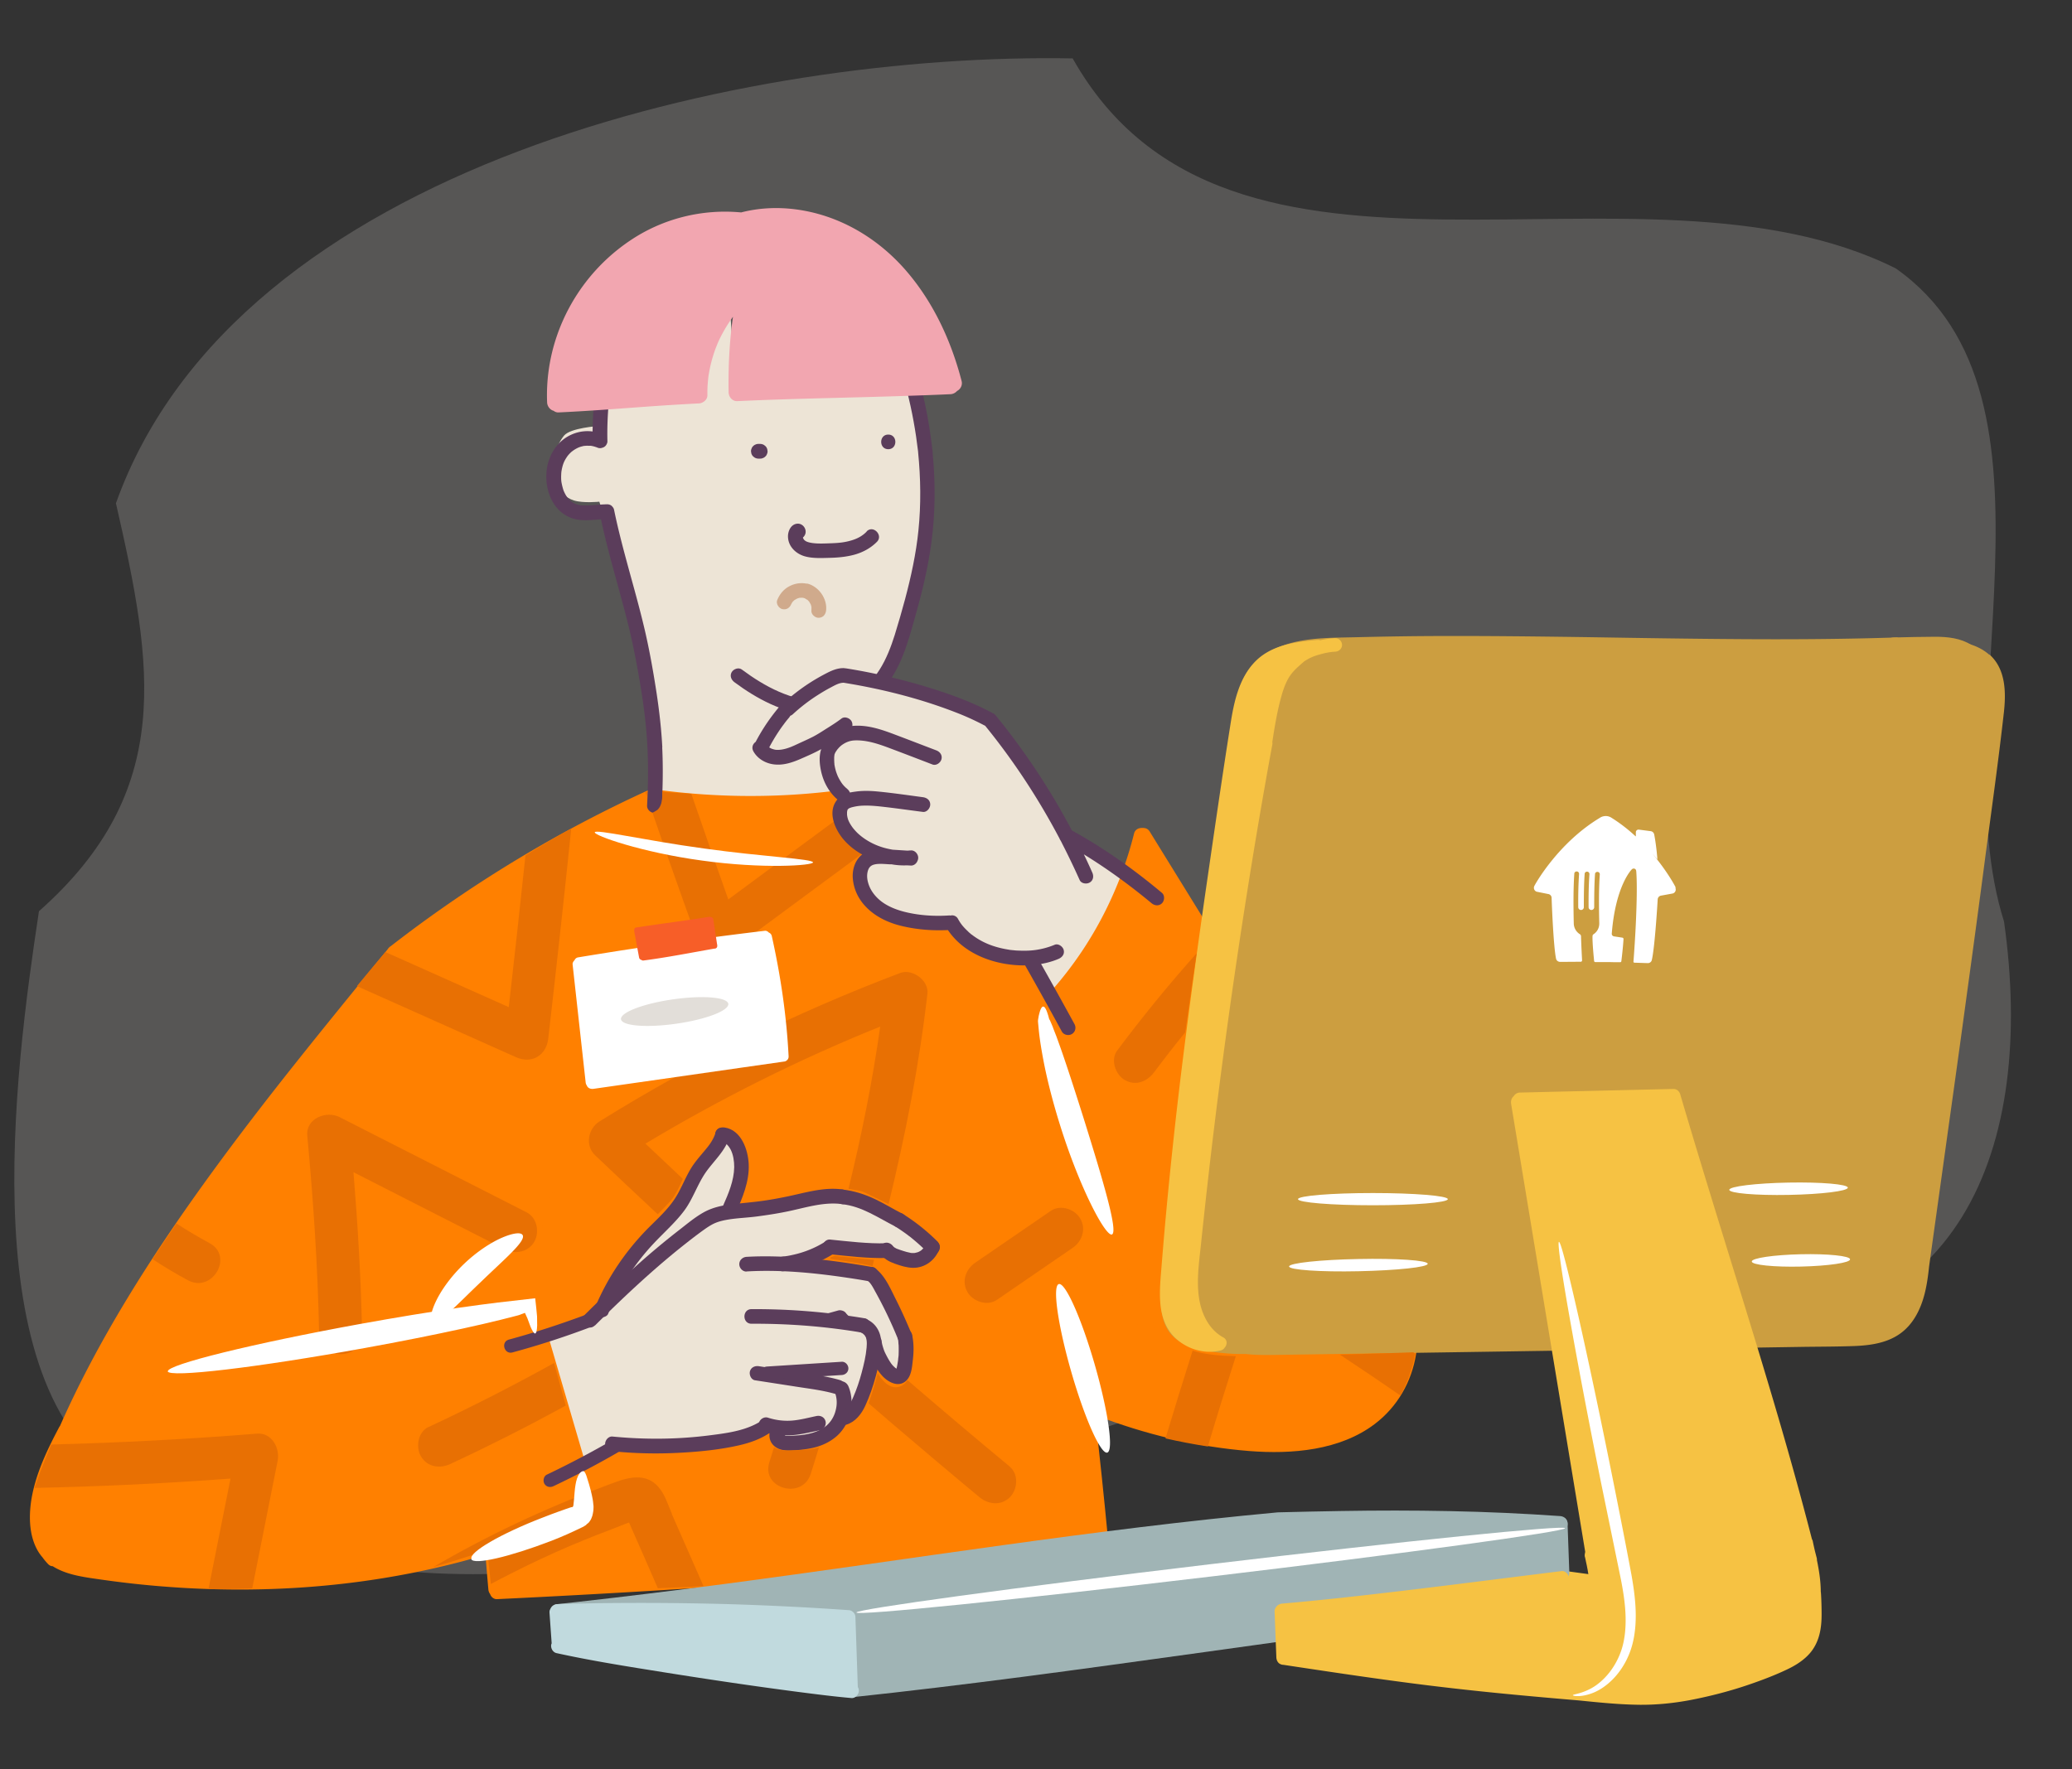 <svg xmlns="http://www.w3.org/2000/svg" viewBox="0 0 200 170.8"><rect x="0" y="0" width="200" height="170.8" fill="#333333" stroke="none"/><defs><style>.cls-1{fill:none}.cls-3{fill:#f6c243}.cls-5{fill:#e87003}.cls-6{fill:#ede4d6}.cls-7{fill:#fff}.cls-8{fill:#ff8000}.cls-9{fill:#a0b4b5}.cls-11{fill:#cc9e40}.cls-14{fill:#5b3d5b}</style></defs><path id="BG_Strong" d="M12.48 143.24c47.94 27.98 100-20.65 151.69-14.51 25.19 1.29 32.33-18.07 29.27-39.75-6.13-19.35 7.29-50.6-10.46-63.07-24.85-12.39-64.33 6.57-79.44-20.27-31.27-.58-80.63 10.17-92.35 42.95 3.6 15.72 5.72 27.75-7.43 39.39-2.38 15.75-6.56 46.93 8.72 55.25Z" style="fill:#575655"/><g id="Illustrations"><g id="Layer_4-2"><path d="M47.5 149.47s-6.09 1.4-7.55 1.68-10.8 1.68-12.66 1.65c-1.86-.03-10.01-.1-12.83-.41s-8.09-1.01-8.9-1.64-2.25-2.02-2.05-4.21 1.2-4.75 2.21-7.05 5.72-11.45 6.6-12.92c.89-1.47 6.91-10.6 8.32-12.53s9.58-12.5 10.79-14 5.68-7.44 7.21-8.59c1.53-1.15 10.15-6.28 13.61-8.65 3.46-2.37 10.72-6.11 10.72-6.11s10.44 1.2 12.69.82c2.24-.37 5.69-.48 5.69-.48s-.72 1.37-.09 2.42c.63 1.05 2.4 2.47 2.78 2.64s-1.08 1.25-1.04 2.1.36 2.89 2.07 3.63 6.52 1.22 6.52 1.22 2.24 2.45 3.78 2.78c1.54.33 4.02.68 4.02.68l2.05 3.65s2.38-2.17 3.14-3.29 2.25-3.58 2.71-4.52c.46-.94 1.83-4.25 1.96-4.65s1.1-2.86 1.1-2.86l3.75 5.87 2.39 3.87s-1.94 17.12-2.14 18.17-1.5 14.39-1.59 15.55c-.09 1.16.63 4.07 1.1 4.38s4.92 1.49 6.04 1.47c1.11-.02 12.33-.18 12.33-.18l3.75-.03s-.8 3.71-1.51 4.65-3.59 3.75-5.21 4.08c-1.62.33-6.41 1.25-8.76.84-2.36-.42-8.34-1.54-9.57-1.86s-5.91-2.02-5.91-2.02l1.2 12.97-9.77 1.24s-24.56 2.3-29.89 2.71c-5.33.41-14.89.9-14.89.9h-3.84l-.33-3.97Z" class="cls-8"/><path d="M82.73 76.71s-.31-2.03-.36-3.49c-.04-1.46.18-5.57.18-5.57s2.68-2.11 3.89-6.04c1.21-3.92 2.45-8.51 2.65-10.88.2-2.37.21-7.2-.08-9.09s-.98-5.7-.98-5.7l-17.07.88-.56-7.86s-1.99 1.79-2.52 3.69-.62 4.37-.62 4.37l-9.41.87-.13 3.25s-2.64.17-3.27.91-1.63 3.03-.99 4.23c.64 1.2 1.06 1.76 1.94 2.04s2.45.12 2.45.12 2.35 6.91 2.89 9.05c.54 2.14 2.11 10.44 2.22 12.54s.03 6.67.03 6.67 8 2.76 19.75 0Z" class="cls-6"/><path d="m150.23 129.72-13.82.21c-1.3.02-13.73.27-15.39.19-1.66-.08-5.24-.37-6.12-.85s-2.13-1.79-2.13-2.8.34-5.73.5-7.35 1.75-16.17 1.9-17.39c.15-1.22 2.39-18.08 2.71-20.3.32-2.22 1.39-9.7 1.74-11.53.35-1.83.81-4.55 2.03-5.45 1.22-.9 2.31-1.71 4.31-1.91s21.38-.5 23.42-.42 24.27.23 25.3.42 11.83-.51 12.99-.32 2.92.37 3.78 1.43c.86 1.06 1.59 2.46 1.32 4.7S190.4 86.7 190.4 86.7s-3.12 22.77-3.32 24.17c-.2 1.4-1.5 11.73-1.82 13.06-.32 1.33-.94 3.05-1.49 3.58s-1.79.9-2.59 1.28-4.36.53-5.1.55-7.38.1-7.38.1 2.62 8.8 2.98 10.06c.36 1.27 2.12 9.49 2.62 10.64s.91 4.99.81 6.09c-.1 1.1-.63 2.88-1.5 3.47-.88.59-4.28 2.05-5 2.29s-5.05 1.49-6.72 1.67c-1.67.19-7.03.05-9.49-.17-2.46-.21-14.03-1.45-15.43-1.64-1.4-.19-13.09-1.81-13.09-1.81l-.14-4.51 27.52-3.15 2.86.31s-1.37-8.62-1.44-8.99-2.46-13.99-2.46-13.99Z" class="cls-3"/><path d="m52.26 129.1 4.67-1.61s1.52-2.1 2.43-3.55 1.26-2.15 2.33-3.35 2.12-2.23 2.62-2.77c.5-.53 1.34-1.41 2.12-2.96s1.28-2.27 1.93-3.08.96-1.48 1.38-1.8 1.21-.22 1.51.9.29 2.65.19 3.04-1.21 3.14-1.21 3.14 4.71-.59 5.36-.72 4.74-.94 5.71-.78 2.76.77 3.66 1.27 4.14 2.71 4.36 2.92.87.87.28 1.32-1.7.96-2.28.65-1.62-.65-1.62-.65-3.62-.05-3.96-.29-1.73-.27-1.73-.27-1.52.99-1.82 1-1.76.34-1.21.51 7.1 1.03 7.1 1.03 2.21 3.65 2.4 4.05.99 2.5.97 3.06-.25 2.76-.66 2.75-1.1-.45-1.33-.77-.55-1.27-.84-1.55-.55-.6-.55-.6-.36 3.31-.59 3.96-.84 2.01-1 2.21-1.19 1.27-1.19 1.27-.53.5-1.29.94-1.22.77-2.37.87-2.48-.12-2.48-.12-.57-1.35-.71-1.39-1.15.52-2.87.96c-1.72.44-6.21.67-6.21.67H61.4l-2.28.08-3.22 2.12-3.34-11.4-.31-1.04Z" class="cls-6"/></g><g id="Layer_12"><path d="M45.73 124.3c-.04 1.06-.04 2.13-.03 3.19 0 .37.32.72.71.71s.71-.31.71-.71c0-1.06 0-2.13.03-3.19.01-.37-.33-.72-.71-.71-.39.02-.69.31-.71.71Z" class="cls-8"/><path d="M43.79 128.47c2.72-3.11 5.36-6.3 8.06-9.44.79-.92 1.58-1.83 2.38-2.73.25-.28.28-.72 0-1-.26-.26-.74-.29-1 0-2.77 3.13-5.44 6.34-8.16 9.52-.76.89-1.52 1.77-2.28 2.65-.25.29-.28.72 0 1 .26.26.75.29 1 0Z" class="cls-8"/><path d="m51.62 126.65-16.09 1.94c-2.66.32-5.32.63-7.98.96-2.49.31-5.01.68-7.37 1.58-2.36.9-4.51 2.28-6.05 4.31-.21.28-.04.72.23.88.33.19.67.05.88-.23 2.76-3.65 7.64-4.65 11.91-5.2 5.19-.67 10.39-1.26 15.58-1.88l8.89-1.07c.34-.04.64-.27.64-.64 0-.31-.29-.68-.64-.64ZM136.18 129.88c-.34-.09-.81.11-.87.49-.36 2.25-1.35 4.22-3.05 5.67-.19.16-.31.25-.46.36-.21.15-.42.29-.63.43-.41.26-.85.49-1.29.69-.34.15-.83.34-1.28.48-.48.15-.97.28-1.46.38-1.92.41-3.98.48-6.02.35-2.45-.15-4.9-.56-7.29-1.1-2.83-.64-5.61-1.5-8.31-2.58l-.24-2.1c-.6-5.2-1.24-10.4-1.93-15.6-.39-2.94-.8-5.88-1.22-8.81-.05-.38-.53-.58-.87-.49-.41.11-.55.49-.49.87.74 5.12 1.42 10.25 2.07 15.39.65 5.16 1.24 10.33 1.8 15.51.31 2.92.61 5.85.89 8.77.04.38.3.71.71.71.35 0 .74-.32.71-.71-.38-3.99-.8-7.97-1.24-11.96 4.75 1.84 9.81 3.07 14.89 3.47 4.09.32 8.73-.05 12.11-2.62 2.17-1.65 3.55-4.06 3.98-6.75.06-.38-.1-.76-.49-.87Z" class="cls-8"/><path d="M88.01 150.37c-5.2.43-10.4.82-15.6 1.17a1158.295 1158.295 0 0 1-23.91 1.4c-.1-1.09-.19-2.18-.27-3.27.55-.17 1.09-.36 1.64-.54 2.08-.72 4.2-1.49 6.05-2.72.46-.3.9-.64 1.31-1 .16-.13.21-.35.17-.55.06-.12.07-.26.03-.43l-3.99-13.63-1.14-3.89c-.23-.79-1.47-.45-1.24.34l3.99 13.63 1.1 3.76c-1.54 1.26-3.41 2.08-5.26 2.77-2.05.76-4.14 1.42-6.25 1.99a79.197 79.197 0 0 1-12.96 2.36c-4.41.43-8.85.52-13.28.29a98.87 98.87 0 0 1-6.67-.58c-1.05-.13-2.1-.27-3.14-.44-.88-.15-1.8-.32-2.59-.75-.1-.06-.2-.12-.3-.19a.7.7 0 0 0-.08-.1c-1.27-1.34-1.37-3.18-1.04-4.92.38-2 1.2-3.9 2-5.76 1.77-4.14 3.86-8.13 6.16-12 2.36-3.99 4.93-7.85 7.63-11.62 2.71-3.8 5.54-7.5 8.43-11.16 2.86-3.61 5.77-7.18 8.67-10.75.35-.44.71-.87 1.07-1.31 2.94-2.28 6-4.43 9.14-6.45a126.157 126.157 0 0 1 15.44-8.43c.08.03.16.05.25.06 5.06.68 10.19.79 15.27.32 1.47-.13 2.93-.32 4.39-.54.38-.06.59-.53.49-.87-.11-.4-.49-.55-.87-.49-4.96.77-10.01.97-15.02.61-1.43-.1-2.85-.25-4.26-.44-.1-.01-.19 0-.27.04a.788.788 0 0 0-.6.05 125.401 125.401 0 0 0-19.72 11.29c-1.72 1.2-3.41 2.45-5.07 3.74-.05.03-.1.06-.14.11 0 0-.02.01-.02.02-.05.04-.09.1-.12.15-2.92 3.59-5.85 7.17-8.73 10.79-2.98 3.74-5.9 7.53-8.7 11.4-2.77 3.83-5.43 7.75-7.88 11.81-2.34 3.88-4.5 7.89-6.33 12.04-.02.03-.05.06-.07.1-1.05 1.98-2.06 4.06-2.55 6.27-.42 1.9-.49 4.23.62 5.91.1.14.2.28.31.4.16.23.34.44.54.65.14.15.3.21.45.21 1.17.75 2.65 1 4.04 1.2 2.3.34 4.61.61 6.92.78 4.55.35 9.13.37 13.68.03 4.58-.34 9.14-1.05 13.6-2.15 1.19-.29 2.36-.61 3.53-.96.09 1.12.18 2.23.28 3.35.01.16.08.32.17.44.09.28.36.51.67.49a1158.006 1158.006 0 0 0 31.23-1.91c2.94-.22 5.87-.45 8.81-.69.38-.03.71-.3.71-.71 0-.36-.32-.74-.71-.71ZM109.75 80.99l6.16 9.98c.48.77 1.7.06 1.22-.71l-6.16-9.98c-.48-.77-1.7-.06-1.22.71Z" class="cls-8"/><path d="M90.03 43.72v-.06c-.24-2.11-.59-4.2-1.12-6.26-.23-.88-1.59-.51-1.36.37.49 1.92.84 3.87 1.07 5.84v.04c.25 2.52.29 5.06.03 7.58-.22 2.19-.71 4.45-1.29 6.63-.31 1.15-.64 2.3-.99 3.43-.36 1.14-.81 2.33-1.47 3.37-.66 1.05-1.46 1.79-2.51 2.31-.96.48-2.08.7-3.16.71-2.79.03-5.4-1.38-7.63-3.04-.31-.23-.79-.05-.97.25-.21.36-.05.74.25.97 2.18 1.62 4.66 2.94 7.4 3.2 2.51.23 5.16-.54 6.88-2.44 1.81-1.99 2.51-4.7 3.22-7.23.65-2.3 1.2-4.61 1.52-6.98.39-2.89.4-5.81.12-8.72Z" class="cls-14"/><path d="M82.21 67.51a35.6 35.6 0 0 0 .04 10.46c.06.38.53.59.87.49.4-.11.55-.49.49-.87-.49-3.2-.51-6.5-.04-9.71.06-.38-.09-.76-.49-.87-.33-.09-.81.11-.87.49ZM63.93 72.16c-.09-1.75-.29-3.49-.55-5.22-.29-1.89-.62-3.79-1.04-5.66-.42-1.87-.95-3.79-1.47-5.68-.58-2.12-1.16-4.24-1.6-6.39a.588.588 0 0 0-.15-.28c-.11-.15-.29-.24-.53-.24-.45.01-.9.05-1.35.08-.2.01-.4.03-.61.03H56.19l-.13-.01c-.38-.06-.66-.17-.9-.36-.09-.07-.16-.15-.24-.22-.01-.02-.14-.17-.15-.17-.13-.18-.23-.36-.32-.56-.11-.22-.24-.78-.27-1.03-.02-.21-.02-.41-.01-.62.01-.26.02-.31.07-.57.1-.44.19-.69.42-1.05.13-.2.17-.25.34-.43.07-.07.14-.14.22-.2 0 0 .03-.02.04-.03.05-.03.09-.07.14-.1.2-.13.36-.21.51-.27.11-.04.22-.07.34-.1.04-.01.09-.02.14-.03h.06c.1-.01.21-.02.32-.01h.26c.11.02.21.04.32.07.04.01.09.03.13.04.02 0 .2.08.1.03h.01c.1.06.21.09.34.09.06 0 .12-.01.17-.03.18-.04.34-.14.44-.32l.03-.06c0-.01.01-.03.02-.04 0-.02.01-.03.02-.05 0-.03.02-.07.02-.1v-.1c-.03-1.2.02-2.4.12-3.6.03-.37-.35-.72-.71-.71-.41.02-.67.31-.71.71-.08.89-.12 1.79-.13 2.69-.7-.09-1.41.01-2.08.32-1.03.47-1.74 1.35-2.11 2.38-.72 2.02-.05 4.82 2.11 5.64.92.35 1.92.21 2.89.14.77 3.62 1.91 7.16 2.77 10.76.44 1.85.78 3.73 1.09 5.6.27 1.68.48 3.33.59 5.05.13 2.07.11 4.15 0 6.23-.02.38.34.71.71.71.4 0 .68-.32.71-.71.1-1.87.13-3.75.04-5.62ZM85.74 43.37c.91 0 .91-1.41 0-1.41s-.91 1.41 0 1.41ZM73.2 44.28h.18c.1 0 .19-.02.27-.06.09-.03.16-.08.23-.15.07-.06.12-.14.15-.23.04-.08.06-.18.06-.27l-.03-.19a.652.652 0 0 0-.18-.31l-.14-.11a.749.749 0 0 0-.36-.1h-.18c-.1 0-.19.02-.27.06-.09.03-.16.08-.23.15-.07.06-.12.14-.15.23-.04.08-.06.18-.06.27l.03.19c.03.12.09.22.18.31l.14.11c.11.06.23.1.36.1ZM83.67 51.31c-.41.43-.9.69-1.46.86-.67.2-1.2.25-1.9.28-.65.02-1.4.07-2.02-.04-.16-.03-.33-.07-.47-.14-.02 0-.13-.09-.13-.08-.03-.03-.09-.08-.08-.08-.03-.04-.06-.09-.09-.14 0 0 0-.03-.02-.07.01 0 .02-.02.03-.03.57-.54.02-1.49-.73-1.28-.5.14-.74.72-.74 1.19 0 .94.72 1.66 1.58 1.92.77.23 1.65.18 2.45.16.8-.02 1.55-.09 2.29-.28.85-.22 1.65-.64 2.27-1.27.62-.63-.36-1.65-1-1Z" class="cls-14"/><path d="M92.82 36.79c-.98-3.78-2.64-7.42-5.16-10.42-2.52-3.01-5.92-5.19-9.74-5.97-2.11-.43-4.29-.43-6.38.11-3.78-.36-7.6.6-10.74 2.73a18.218 18.218 0 0 0-7.04 9.17c-.71 2.06-1.04 4.26-.95 6.44.01.36.27.72.62.81.13.1.3.17.48.16 3.53-.16 7.04-.47 10.57-.7.99-.06 1.98-.12 2.97-.17.11 0 .21-.03.31-.07.09-.04.17-.09.24-.15.18-.15.3-.36.28-.61 0-.38 0-.76.04-1.14.01-.18.03-.36.05-.54 0-.03.02-.14.02-.15.01-.08.02-.16.04-.24.12-.73.31-1.45.55-2.15.06-.17.12-.33.19-.5.03-.07.05-.13.08-.2 0-.02.06-.14.07-.17.15-.34.32-.66.5-.99.18-.32.37-.64.58-.95.09-.14.19-.27.28-.41a.55.55 0 0 1 .07-.09c-.35 2.41-.46 4.86-.42 7.29v.02c0 .04 0 .09.02.13.02.12.06.23.13.33.15.23.39.38.68.37 5.36-.25 10.72-.32 16.09-.5 1.5-.05 2.99-.1 4.49-.17.25-.01.48-.13.64-.31.34-.18.54-.56.44-.96Z" style="fill:#f2a6b0"/><path d="M169.09 130.14zM192.03 63.23c-1.3-1.16-3.11-1.39-4.78-1.38-1.22 0-2.44.04-3.67.07a.61.61 0 0 0-.61-.37c-4.93.16-9.87.19-14.8.16s-9.87-.11-14.8-.19c-4.93-.07-9.91-.13-14.87-.11-2.47.01-4.93.05-7.4.11-2.19.06-4.49 0-6.62.6-1.59.45-3.12 1.3-4.05 2.7-.83 1.25-1.13 2.81-1.37 4.26-.08.51-.16 1.01-.23 1.52-.05.33.06.65.35.81-.31 1.96-.51 3.82-.76 4.72-.5 1.84-2.09 15.87-2.56 18.57-.47 2.7-1.83 16.77-2.42 19.19-.36 1.46-.78 5.18-1.02 8.33-.12.13-.19.3-.21.49-.1 1.05-.2 2.11-.15 3.16.04.83.18 1.68.59 2.41.9 1.61 2.94 2.04 4.62 2.27.98.13 1.98.2 2.97.18h.02c.94.11 1.9.1 2.78.09 5.79-.09 11.58-.17 17.38-.26l9.81-.15c.24 0 .41-.1.52-.24 3.52-.11 8.19-.33 11.13-.39 1.81-.03 4.19-.05 6.59-.06.09.23.3.41.62.4l5.11-.08c1.61-.02 3.23-.02 4.84-.08 1.44-.06 2.96-.27 4.2-1.08 1.01-.66 1.69-1.64 2.14-2.75.5-1.23.69-2.56.83-3.88.6-4.33 1.21-8.67 1.81-13 .62-4.41 1.23-8.82 1.83-13.24.61-4.44 1.21-8.88 1.79-13.33.61-4.61 1.26-9.23 1.78-13.85.22-1.96.2-4.23-1.39-5.64Z" class="cls-11"/><path d="M152.99 150.33c.25 1.13.5 2.27.42 3.44-.05.76-.34 1.67-.84 2.25-.3.35-.58.56-1.02.74-.46.19-.97.28-1.47.34-1.17.16-2.36.2-3.53.18-2.4-.03-4.78-.3-7.17-.53l-7.26-.7-8.16-.79c-.38-.04-.71.35-.71.71 0 .41.32.67.71.71l15.09 1.46c2.49.24 4.98.53 7.48.56 1.22.01 2.43-.04 3.64-.2s2.32-.43 3.2-1.28c.84-.82 1.28-1.98 1.41-3.13.16-1.38-.14-2.78-.44-4.13-.08-.37-.52-.59-.87-.49-.38.1-.57.49-.49.87Z" class="cls-3"/><path d="m151.09 153.08 2.26.31c.2.03.36.03.54-.07.15-.09.29-.25.32-.42.04-.18.03-.38-.07-.54-.09-.14-.25-.3-.42-.32l-2.26-.31c-.2-.03-.36-.03-.54.07-.15.09-.29.25-.32.42-.04.18-.03.38.07.54.09.14.25.3.42.32Z" class="cls-3"/><path d="M182.78 62.97c1.27-.02 2.55-.06 3.82-.07 1.05 0 2.09.03 2.98.6.32.21.78.07.97-.25.2-.34.07-.76-.25-.97-1.04-.67-2.3-.8-3.51-.8-1.33 0-2.67.04-4.01.07-.91.02-.91 1.43 0 1.41Z" class="cls-11"/><path d="M81.75 156.94c4.48-.59 8.96-1.16 13.44-1.72 4.51-.57 9.01-1.13 13.52-1.69 4.49-.56 8.98-1.13 13.47-1.71 4.49-.58 9.04-1.18 13.56-1.81 4.47-.62 8.94-1.26 13.41-1.93.55-.08 1.1-.17 1.65-.25.38-.06.59-.53.49-.87-.11-.4-.49-.55-.87-.49-4.44.68-8.88 1.32-13.33 1.94-4.46.62-8.91 1.22-13.37 1.8-4.49.58-8.98 1.15-13.47 1.72-4.49.56-8.97 1.12-13.46 1.69-4.46.56-8.92 1.13-13.38 1.71-.55.07-1.1.14-1.66.22-.38.05-.71.29-.71.71 0 .34.32.75.71.71Z" class="cls-9"/><path d="M151.31 147.14v-.05c0-.4-.32-.68-.71-.71-3.55-.25-7.11-.41-10.67-.48-3.49-.07-6.97-.07-10.46-.01-2.05.03-4.09.08-6.13.13-4.45.41-8.9.9-13.34 1.44-4.44.54-8.81 1.12-13.21 1.73-4.42.61-8.84 1.24-13.26 1.87-4.54.64-9.09 1.28-13.64 1.88-4.74.62-9.5 1.21-14.25 1.74-.62.07-1.23.13-1.85.2-.38.04-.71.29-.71.71 0 .35.32.75.71.71s.02 0 .03 0l.12 2.56s14.89 2.63 16.92 2.93c1.71.25 8.52 1.03 10.61 1.26 0 .04-.01.08-.01.12 0 .35.32.75.71.71 5.63-.6 11.25-1.29 16.87-2.02 5.34-.7 10.67-1.44 16.01-2.18 2.9-.4 5.8-.81 8.7-1.21.38-.05.58-.53.49-.87-.09-.32-.34-.47-.63-.5l.13-1.54 26.62-3.13c.11.09.25.14.41.14.39-.02.72-.31.71-.71-.05-1.57-.12-3.14-.17-4.7Z" class="cls-9"/><path d="M49.46 130.58c2.59-.7 5.14-1.53 7.64-2.48.32-.12.54-.43.45-.79-.09-.31-.46-.57-.79-.45-2.51.94-5.06 1.78-7.64 2.48-.8.22-.46 1.45.34 1.24ZM59.28 138.95a89.527 89.527 0 0 1-6.5 3.43c-.31.15-.39.6-.23.88.19.32.56.38.88.23 2.21-1.05 4.39-2.19 6.5-3.43.71-.42.07-1.53-.65-1.11ZM72.08 122.76c3.1-.18 6.27.11 9.31.55.84.12 1.67.25 2.5.4.37.07.76-.1.87-.49.09-.34-.12-.8-.49-.87-3.15-.56-6.36-.97-9.57-1.04-.88-.02-1.75-.01-2.63.04-.38.02-.71.31-.71.71 0 .37.32.73.71.71ZM72.53 127.81c3.55-.02 7.08.25 10.59.84.38.06.76-.1.87-.49.09-.34-.12-.8-.49-.87-3.63-.61-7.28-.91-10.96-.89-.91 0-.91 1.41 0 1.41ZM72.89 133.27l4 .62c1.28.2 2.58.35 3.82.72.87.26 1.24-1.1.37-1.36-1.24-.37-2.54-.52-3.82-.72l-4-.62c-.38-.06-.76.1-.87.49-.09.34.11.81.49.87ZM78.81 136.72c-.78.16-1.58.38-2.37.44s-1.56-.04-2.31-.28c-.36-.12-.77.13-.87.49-.1.38.13.75.49.87.86.27 1.79.39 2.69.33s1.84-.3 2.75-.49c.37-.08.59-.52.49-.87-.11-.39-.49-.57-.87-.49Z" class="cls-14"/><path d="M59.13 140.12c2.06.21 4.14.26 6.21.16 2.02-.1 4.09-.29 6.07-.75 1.03-.24 2.06-.61 2.94-1.22.31-.22.46-.62.25-.97-.18-.31-.65-.47-.97-.25-1.45 1.01-3.3 1.26-5.02 1.48-2 .26-4.03.37-6.05.33-1.15-.02-2.3-.09-3.44-.2-.38-.04-.71.35-.71.71 0 .41.32.67.71.71ZM74.04 133.22l7.21-.46c.35-.02.64-.28.64-.64 0-.33-.29-.66-.64-.64l-7.21.46c-.35.02-.64.28-.64.64 0 .33.29.66.64.64ZM83.73 123.64c.31.22.53.65.73 1.02a41.356 41.356 0 0 1 2.18 4.54c.15.35.47.6.87.49.33-.09.64-.51.49-.87-.48-1.17-1-2.32-1.57-3.45-.52-1.03-1.03-2.25-1.99-2.94-.31-.22-.79-.05-.97.25-.21.35-.06.74.25.97ZM81.86 127.01l-.21-.21a.513.513 0 0 0-.23-.15.626.626 0 0 0-.27-.06c-.1 0-.19.02-.27.06-.09.03-.16.08-.23.15l-.11.14c-.06.11-.1.23-.1.36l.03.19c.03.12.09.22.18.31l.21.21c.06.07.14.12.23.15.08.04.18.06.27.06.1 0 .19-.02.27-.06.09-.03.16-.08.23-.15l.11-.14c.06-.11.1-.23.1-.36l-.03-.19a.652.652 0 0 0-.18-.31Z" class="cls-14"/><path d="m80.9 126.53-.97.27a.75.75 0 0 0-.42.32c-.05.08-.08.17-.08.26-.02.09-.02.19.01.28.06.17.16.34.32.42s.36.12.54.07l.97-.27a.75.75 0 0 0 .42-.32c.05-.08.08-.17.08-.26.02-.09.02-.19-.01-.28-.06-.17-.16-.34-.32-.42s-.36-.12-.54-.07ZM75.6 122.74c1.69-.2 3.32-.74 4.77-1.63.31-.19.46-.64.25-.97s-.63-.46-.97-.25a9.754 9.754 0 0 1-3.04 1.25c-.18.04-.35.08-.53.11-.1.02-.2.03-.31.05-.09.01-.1.01-.04 0-.05 0-.1.01-.15.02-.37.04-.72.29-.71.71.01.34.31.75.71.71Z" class="cls-14"/><path d="M80.11 121.1c1.81.18 3.62.41 5.44.36.38-.01.71-.32.71-.71s-.32-.72-.71-.71c-1.82.05-3.63-.18-5.44-.36-.38-.04-.71.35-.71.71 0 .41.32.67.71.71Z" class="cls-14"/><path d="M84.98 121.05c.35.5.83.76 1.39.96s1.15.39 1.75.4c1.16.02 2.16-.74 2.55-1.81.13-.35-.14-.79-.49-.87-.4-.09-.73.12-.87.49-.02.06-.03.07 0 0-.02.04-.04.08-.06.11s-.04.07-.06.11c0 0-.11.14-.06.08.05-.06-.04.04-.05.05l-.09.09c-.03.03-.06.06-.09.08-.08.07.08-.05 0 0s-.16.1-.25.14c-.05.03-.07.03 0 0-.04.01-.08.03-.12.04-.08.02-.16.04-.25.06.09-.01 0 0-.04 0h-.2c-.13 0-.08 0-.21-.03-.11-.02-.21-.05-.31-.07-.22-.06-.43-.13-.64-.2-.08-.03-.17-.06-.25-.09-.05-.02-.08-.04-.02 0l-.12-.06c-.05-.03-.1-.05-.14-.08-.01 0-.12-.08-.06-.04s-.04-.04-.05-.05c-.02-.02-.1-.13-.03-.03-.21-.3-.63-.47-.97-.25-.3.19-.48.64-.25.97Z" class="cls-14"/><path d="M90.54 119.92a18.85 18.85 0 0 0-3.39-2.71c-.31-.2-.79-.07-.97.25-.18.35-.08.75.25.97.29.18.57.37.84.56.14.1.28.2.42.31.03.02.06.05.09.07.07.05-.09-.07.02.01.07.05.14.11.2.16.53.43 1.04.89 1.52 1.38.26.26.74.28 1 0s.28-.72 0-1Z" class="cls-14"/><path d="M87.15 117.21c-.89-.45-1.74-.98-2.64-1.41-1.03-.49-2.08-.83-3.21-.95-.38-.04-.71.35-.71.71 0 .41.32.66.71.71 1.89.2 3.46 1.31 5.14 2.16.34.17.77.09.97-.25.18-.31.09-.79-.25-.97Z" class="cls-14"/><path d="M57.43 127.98c2.66-2.64 5.38-5.21 8.3-7.55.74-.59 1.48-1.17 2.25-1.72.34-.24.7-.48 1.09-.64.41-.17.85-.26 1.28-.33.88-.14 1.82-.17 2.72-.29s1.83-.26 2.73-.44c1.84-.36 3.62-1 5.5-.75.38.05.71-.36.71-.71 0-.42-.33-.65-.71-.71-1.76-.24-3.5.3-5.2.66-.86.18-1.72.34-2.6.46s-1.83.2-2.74.3c-.99.11-1.95.3-2.83.79s-1.66 1.16-2.45 1.77a75.83 75.83 0 0 0-4.35 3.66c-1.61 1.45-3.17 2.96-4.71 4.49-.65.64.35 1.64 1 1ZM80.53 134.27c.29.72.3 1.35.09 2.06-.2.66-.62 1.24-1.27 1.62-.7.41-1.56.58-2.36.64-.22.02-.43.03-.65.04-.19 0-.43.01-.55-.01-.05-.01-.1-.03-.15-.04.05.02.03 0-.04-.03.03.01.05.04.07.07-.04-.07-.04-.07 0 0-.02-.08-.02-.08 0 .01 0-.08 0-.08-.01.01.02-.08.02-.07 0 .01-.16.13-.19.17-.08.11.34-.18.44-.65.25-.97-.2-.34-.63-.43-.97-.25-.45.24-.65.75-.58 1.23.07.54.43.93.93 1.13.43.17.91.15 1.37.13.48-.02.97-.07 1.44-.15.94-.15 1.84-.49 2.59-1.09.67-.53 1.14-1.28 1.39-2.09.28-.9.27-1.93-.09-2.81-.14-.35-.47-.6-.87-.49-.34.09-.63.51-.49.87Z" class="cls-14"/><path d="M58.71 126.82c1.07-2.52 2.57-4.85 4.46-6.84.96-1.02 2.02-1.95 2.86-3.07s1.27-2.51 2.06-3.67c.8-1.16 1.92-2.09 2.33-3.49.25-.87-1.11-1.25-1.36-.37-.14.49-.47 1.02-.8 1.42-.4.5-.84.98-1.22 1.5-.83 1.11-1.22 2.47-2.02 3.61-.76 1.09-1.78 1.97-2.7 2.92-.96 1-1.84 2.08-2.62 3.23a23.48 23.48 0 0 0-2.21 4.06c-.15.35-.1.76.25.97.3.17.81.1.97-.25Z" class="cls-14"/><path d="M69.57 110.23c.08.01.15.03.22.04l.07.02s-.04-.02 0 0c.06.03.11.06.16.09.08.05.03.01.07.05.21.19.3.32.44.57.25.49.34 1.11.34 1.68-.02 1.32-.56 2.57-1.09 3.77-.15.35-.1.76.25.97.3.18.81.1.97-.25.66-1.51 1.34-3.08 1.27-4.76-.06-1.4-.72-3.32-2.34-3.55-.38-.05-.76.09-.87.49-.09.33.11.81.49.87ZM82.95 128.58c.09.04.18.09.27.14.1.06 0-.01.1.07.14.12.16.14.24.3.02.03.04.07.05.1-.03-.05-.02-.04 0 .04.01.06.03.12.04.18.03.23.02.47 0 .7-.07.82-.27 1.64-.48 2.43s-.48 1.6-.8 2.33c-.13.31-.29.63-.49.9-.15.2-.36.37-.58.43-.87.25-.5 1.61.37 1.36s1.48-1.02 1.85-1.83c.43-.93.76-1.91 1.03-2.9.26-.99.53-2.08.52-3.11-.01-1.03-.47-1.93-1.43-2.35-.35-.15-.76-.1-.97.25-.18.3-.1.81.25.97Z" class="cls-14"/><path d="M86.65 129.19c.03.12.05.24.07.36-.03-.15 0 .06 0 .1 0 .07.01.15.02.23.01.29.01.58 0 .87 0 .13-.02.27-.04.41 0 .07-.01.13-.02.2 0-.03.02-.13 0 .01 0 .04-.01.09-.02.13-.04.25-.08.51-.16.75-.04.13.05-.09-.01.02s.08-.07-.01.01c.07-.06.12-.06.2-.08-.01 0-.11-.01-.04 0 .09.02-.11-.04-.01 0 .08.03-.04-.02-.06-.03-.03-.01-.05-.03-.08-.05l-.03-.02c.06.04-.02-.02-.03-.02-.09-.08-.18-.16-.26-.25-.04-.04-.07-.08-.1-.12-.09-.1.07.1-.01-.01-.07-.09-.13-.19-.19-.28-.13-.21-.25-.43-.36-.65l-.09-.18c0-.01-.04-.1-.01-.02a4.023 4.023 0 0 1-.16-.44c-.04-.12-.07-.23-.1-.35-.01-.06-.03-.13-.04-.19 0-.02-.02-.1 0 0 .03.12 0-.01 0-.04-.03-.37-.3-.72-.71-.71-.36.01-.74.31-.71.71.05.64.26 1.23.53 1.81.25.54.56 1.07.96 1.5.57.61 1.57 1.14 2.3.44.52-.5.56-1.39.64-2.06.09-.8.09-1.62-.09-2.41-.09-.36-.52-.61-.87-.49-.37.12-.58.48-.49.87Z" class="cls-14"/><path d="m99.51 98.55 5.68 17.3c.89 2.71 1.73 5.46 2.77 8.12.98 2.51 2.16 4.95 3.83 7.07s3.84 3.91 6.44 4.71c.36.11.77-.13.87-.49.1-.38-.13-.75-.49-.87-2.13-.66-3.93-2.1-5.39-3.82-1.6-1.89-2.78-4.21-3.72-6.53-1.03-2.57-1.85-5.23-2.72-7.86l-2.79-8.5-3.12-9.51c-.12-.36-.49-.6-.87-.49-.35.1-.61.5-.49.87Z" class="cls-8"/><path d="m82.8 162.9-.23-6.74v-.07a.668.668 0 0 0-.2-.42.705.705 0 0 0-.46-.21h-.04c-3.64-.26-7.29-.44-10.94-.56-3.63-.11-7.26-.15-10.89-.13-2.08.01-4.16.05-6.23.11a.72.72 0 0 0-.64.42c-.09.11-.14.25-.13.4l.21 2.97s-.02.04-.03.07c-.1.35.12.78.49.87 3.46.76 6.98 1.31 10.48 1.87 4.28.68 8.57 1.32 12.87 1.88 1.71.22 3.41.44 5.13.59.38.03.71-.35.71-.71a.66.66 0 0 0-.08-.32Z" style="fill:#c1dade"/><path d="M175.75 153.73c0-1.05-.16-2.07-.37-3.09 0-.07 0-.14-.02-.21l-.18-.7c-.07-.31-.14-.61-.2-.92a.455.455 0 0 0-.08-.19c-1.35-5.25-2.84-10.46-4.4-15.65-1.73-5.79-3.55-11.58-5.32-17.37-1.01-3.29-2.01-6.59-2.98-9.89-.01-.07-.04-.13-.07-.19 0 0 0-.02-.01-.02l-.06-.09c0-.01-.02-.02-.03-.04-.02-.03-.05-.05-.08-.08a.663.663 0 0 0-.43-.15l-11.51.27-3.3.08c-.25 0-.48.14-.6.35-.22.17-.29.46-.25.74l2.89 17.48 2.89 17.48 1.62 9.79c.06.38.53.59.87.49.4-.11.56-.49.49-.87l-2.89-17.48-.16-1 17.25-.28c.88 2.92 1.74 5.84 2.57 8.77.86 3.04 1.68 6.08 2.46 9.14.12.52.23 1.04.32 1.56v.03c.15 1.21.24 2.42.26 3.64.01.97.05 2.03-.44 2.89-.43.74-1.16 1.23-1.97 1.64-.92.47-1.88.82-2.89 1.19-1.95.71-3.97 1.25-6.01 1.66-.4.08-.79.15-1.19.22-.18.03-.36.06-.54.08-.05 0-.13.02-.15.02-.11.01-.21.03-.32.04-.72.08-1.45.12-2.18.12-2.11.02-4.22-.21-6.32-.42-3.86-.33-7.72-.67-11.56-1.1-1.6-.18-3.19-.37-4.78-.58-.19-.03-.38-.05-.56-.07-.02 0-.29-.04-.17-.02-.12-.02-.24-.03-.36-.05-.41-.06-.82-.11-1.24-.17-.87-.12-1.74-.25-2.62-.37-2.18-.32-4.36-.64-6.54-.97l-.13-3.26c6.81-.61 13.59-1.51 20.37-2.34l5.91-.73c.38-.05.71-.29.71-.71 0-.34-.32-.75-.71-.71-7.02.87-14.04 1.79-21.07 2.56-1.97.21-3.93.41-5.9.58-.26.02-.49.16-.61.36a.62.62 0 0 0-.13.4l.17 4.45c0 .07.02.14.04.21v.01c0 .03.02.05.03.08.07.15.18.28.34.34.08.04.17.06.26.06 3.84.58 7.68 1.16 11.53 1.67 3.29.44 6.59.81 9.89 1.13 2.37.23 4.75.44 7.12.64 1.96.2 3.92.4 5.89.42 1.6.01 3.2-.15 4.77-.44 2.04-.39 4.08-.92 6.04-1.61 1.12-.39 2.24-.82 3.32-1.33.88-.41 1.75-.95 2.37-1.72.83-1.05 1.03-2.31 1.03-3.62 0-.73-.02-1.45-.07-2.18ZM128.9 61.61c-.48.03-.97.09-1.46.21a.605.605 0 0 0-.24-.04c-2.22.2-4.62.5-6.2 2.26-1.42 1.58-1.89 3.73-2.21 5.77-.85 5.36-1.62 10.74-2.4 16.11-.78 5.43-1.53 10.87-2.21 16.31a470.08 470.08 0 0 0-1.75 16.32c-.12 1.35-.23 2.7-.34 4.06-.1 1.22-.21 2.44-.04 3.66.16 1.12.61 2.2 1.46 2.97a4.92 4.92 0 0 0 2.83 1.26c.5.05 1 0 1.48-.11.18-.04.3-.14.38-.26.26-.28.31-.76-.12-1-1.27-.69-1.98-2.02-2.27-3.4-.38-1.85-.07-3.8.12-5.65.41-3.92.85-7.83 1.33-11.74a651.03 651.03 0 0 1 3.3-23.33c.62-3.89 1.28-7.77 1.98-11.65l.27-1.47a.7.7 0 0 0 0-.25c.2-1.3.41-2.6.73-3.87.13-.51.27-1.02.46-1.51l.06-.15c0-.02.02-.06.03-.07.04-.09.08-.17.12-.26.09-.18.19-.36.31-.53.04-.06.08-.12.12-.17-.02.03.09-.11.11-.14.12-.14.25-.28.39-.41.13-.13.27-.25.4-.37l.22-.19c.05-.04.09-.08.14-.12.01-.01.02-.02.03-.02 0 0 .02-.01.03-.02.49-.31.87-.47 1.43-.62.56-.16.98-.24 1.5-.27.35-.02.65-.29.65-.65 0-.34-.3-.67-.65-.65Z" class="cls-3"/><path d="M77.9 56.36c-.6-.13-1.21-.03-1.74.26-.54.29-.91.76-1.14 1.32-.14.34.15.79.49.87.41.09.72-.12.87-.49-.07.18-.02.04 0 0s.04-.08.07-.12c.02-.03.03-.05.03-.06l.07-.07.1-.1.02-.02c.07-.05.14-.09.22-.13l.06-.03.09-.03c.04-.01.09-.03.13-.04h.01c.06.01.2-.02.26-.01s.11.02.12.02c.04.01.09.03.13.04.07.04.16.12.23.14h.01c.03.03.07.06.1.1.03.03.06.07.09.1v.01c.05.08.09.16.14.24.01.04.03.09.04.13l.03.15c0 .1 0 .2-.01.3-.04.37.35.72.71.71.42-.02.66-.31.71-.71.13-1.15-.74-2.36-1.87-2.61Z" style="fill:#d0aa8c"/></g><g id="Layer_8"><path d="M86.63 133.92c.44-.07.75-.33.97-.68.31-.49.44-1.16.52-1.72.14-.97.16-1.75-.32-3.1-.47-1.34-2.05-4.9-2.51-5.39-.42-.45-.57-.6-1.06-.77-.05-.02-.1-.03-.16-.05-.51-.15-2.99-.53-3.9-.67l-.34-.05.38-.11.4-.12s2.45.26 3.78.38c.4.04.7.06.81.06.46 0 1.43.61 2.27.81.84.21 1.96-.15 2.39-.48s.9-.96 1.04-1.27c.14-.31.42-.59 0-.82-.42-.23-2.74-2.46-3.43-2.83-.28-.15-.96-.49-1.69-.85-1.05-.52-2.2-1.08-2.46-1.19-.2-.09-.78-.19-1.41-.28-.74-.1-1.55-.19-1.88-.19-.62 0-6.18 1.18-6.65 1.19s-1.78.2-1.78.2.95-1.39.95-2.04 0-2.41-.19-2.92c-.19-.51-.91-1.53-1.29-1.95s-.73-.72-1.32-.55-.82.86-.96 1-.93 1.35-1.3 1.81-1.07 1.28-1.3 1.82c-.06.15-.16.38-.27.63-.29.66-.71 1.54-1.07 1.98-.25.31-.81.88-1.35 1.43-.56.57-1.1 1.11-1.29 1.32-.37.42-2.52 3.11-3.07 3.8-.55.69-1.66 3.23-1.94 3.54-.28.31-4.08 2.08-4.08 2.08l-.56.27.92 3.35 1.13 4.11 1.75 6.39 3.25-1.86s5.14.28 9.04-.23c3.89-.51 5.56-1.35 5.56-1.35s-.1.66.51 1.08c.3.2.78.35 1.53.32 1.08-.04 1.97-.05 2.8-.3.91-.27 1.75-.83 2.7-2.05 0 0 1.45-.45 2-1.97.03-.09.06-.17.09-.26.51-1.44.88-2.9.88-2.9s.83 1.51 1.9 1.34ZM3.33 143.66l-.19.6c-.83 2.85.07 6.67 2.99 7.43 2.81.73 7.8 1.73 13.99 1.76l2.13-10.68c-6.3.46-12.61.76-18.92.9ZM83.25 77.28c-1.16-.64-2.19-.96-2.97-.81-3.42.62-9.85.39-13.55.18 1.17 3.41 2.36 6.81 3.57 10.2l12.95-9.57Z" class="cls-1"/><path d="m79.81 121.5.34.05c.01-.05.03-.11.04-.16l-.38.11ZM50.72 82.59c-6.05 3.76-13.02 8.75-13.02 8.75s-.17.2-.5.58c3.97 1.77 7.94 3.55 11.91 5.32.55-4.88 1.09-9.77 1.61-14.65ZM61.13 147.91c-.13-.31-.27-.61-.4-.92-.57.2-1.13.45-1.67.65-.95.36-1.89.73-2.83 1.11-1.77.72-3.51 1.51-5.23 2.34-1.22.59-2.42 1.2-3.61 1.84l.12 1.12 16.01-.73c-.51-1.16-1.02-2.32-1.52-3.48-.29-.65-.57-1.3-.86-1.95ZM136.64 130.56h-.23l.2.14c.02-.09.03-.15.03-.15Z" class="cls-1"/><path d="M112.62 128.51c-1.28-2.11-.68-6.31-.18-13 .25-3.31 1.13-9.96 1.95-15.83-1.02 1.26-2.02 2.55-3 3.85-.67.9-1.78 1.36-2.84.74-.89-.52-1.41-1.94-.74-2.84 2.42-3.25 4.98-6.38 7.67-9.39.32-2.18.53-3.57.53-3.57l-1.7-2.59s-3.34-5.66-3.96-5.94-.56.07-.77.7c-.21.62-.77 2.78-1.16 3.58-.39.8-1.21 2.68-2.21 4.87s-4.78 7.08-4.78 7.08l-1.69-3s-7.01-8.5-12.95-13.38c-5.49 4.06-10.98 8.11-16.47 12.17-1.16.86-2.64-.11-3.05-1.24-1.47-4.06-2.91-8.13-4.31-12.22-.23.1-.36.02-.46-.55-.07-.41-.09-.77-.09-1.03-.05-.15-.1-.29-.15-.43h-.12l-6.12 3.06-.91.47c-.71 6.76-1.44 13.52-2.22 20.28-.19 1.65-1.59 2.47-3.12 1.79-5.12-2.28-10.23-4.57-15.35-6.86-2.22 2.69-5.45 6.7-9.34 11.78-3.19 4.17-5.86 7.87-8.09 11.14 1.04.68 2.11 1.31 3.21 1.9 2.35 1.27.26 4.85-2.09 3.58a45.35 45.35 0 0 1-3.42-2.04c-1.89 2.89-3.4 5.36-4.62 7.44-1.82 3.11-3.75 7.16-5.15 10.47 6.63-.17 13.25-.52 19.86-1.05 1.44-.12 2.24 1.41 2 2.62-.82 4.11-1.63 8.21-2.45 12.32 5.86-.22 12.35-.83 15.29-1.51.72-.17 1.46-.36 2.18-.55 5.25-3.06 10.77-5.66 16.47-7.78 1.72-.64 3.77-1.61 5.24.02.65.72.95 1.75 1.33 2.63.41.95.83 1.89 1.25 2.84.6 1.37 1.21 2.75 1.81 4.12l1.2-.06 37.69-5.21c-.07-2.22-1.25-11.16-1.25-11.16s1.04.46 4.37 1.5c.73.23 1.61.46 2.57.68.85-2.84 1.72-5.66 2.62-8.48-1.07-.35-1.91-.93-2.5-1.9Zm-77.67.24c.05 2.67-4.09 2.67-4.15 0-.12-6.38-.55-12.74-1.14-19.09-.16-1.67 1.85-2.44 3.12-1.79 6.02 3.06 12.03 6.13 18.05 9.19 1 .51 1.28 1.91.74 2.84-.59 1-1.84 1.25-2.84.74-4.87-2.48-9.75-4.96-14.62-7.45.43 5.18.73 10.36.83 15.56Zm62.55 15.8c-.84.84-2.07.71-2.93 0-2.82-2.34-5.63-4.7-8.41-7.09-.77-.66-1.54-1.32-2.3-1.98-.03.09-.06.17-.09.26-.56 1.52-2 1.97-2 1.97-.95 1.22-1.79 1.78-2.7 2.05-.26.85-.53 1.69-.79 2.54-.8 2.54-4.8 1.45-4-1.1l.45-1.45c-.61-.41-.51-1.08-.51-1.08s-1.67.84-5.56 1.35c-3.89.51-9.04.23-9.04.23l-3.25 1.86-1.75-6.39c-3.65 2-7.37 3.88-11.14 5.64-1.02.47-2.23.3-2.84-.74-.53-.9-.27-2.36.74-2.84 4.11-1.91 8.15-3.98 12.11-6.18l-.92-3.35.56-.27s3.8-1.77 4.08-2.08c.28-.31 1.39-2.84 1.94-3.54.55-.69 2.7-3.38 3.07-3.8.19-.21.73-.76 1.29-1.32-2.03-1.89-4.05-3.79-6.05-5.7-.99-.95-.69-2.57.42-3.26 9.18-5.72 18.92-10.5 29.04-14.34 1.17-.44 2.77.72 2.62 2-.79 6.87-2.12 13.63-3.75 20.32.73.36 1.41.7 1.69.85.69.37 3.02 2.6 3.43 2.83.42.23.14.51 0 .82s-.6.94-1.04 1.27c-.44.33-1.56.69-2.39.48-.84-.21-1.8-.81-2.27-.81-.11 0-.41-.02-.81-.06-.06.21-.11.41-.16.62.49.16.65.32 1.06.77.46.5 2.04 4.05 2.51 5.39s.46 2.13.32 3.1c-.08.57-.21 1.23-.52 1.72 3.28 2.82 6.58 5.61 9.9 8.37.87.72.74 2.2 0 2.93Zm6.03-24.06c-2.43 1.67-4.86 3.34-7.3 5.01-.93.64-2.3.17-2.84-.74-.59-1.02-.18-2.2.74-2.84 2.43-1.67 4.86-3.34 7.3-5.01.93-.64 2.3-.17 2.84.74.59 1.02.18 2.2-.74 2.84ZM129.33 130.79c-3.78.1-7.95.2-9.59.17-.15 0-.3 0-.44-.01-.92 2.9-1.82 5.81-2.7 8.72 2.41.37 4.86.58 6.71.48 3.77-.21 8.05-1.04 10.41-3.45.59-.6 1.07-1.28 1.45-1.97-1.93-1.34-3.88-2.65-5.84-3.95Z" class="cls-1"/><path d="M62.3 110.42c1.2 1.14 2.41 2.27 3.61 3.4.11-.26.21-.48.27-.63.23-.54.93-1.36 1.3-1.82s1.16-1.67 1.3-1.81.37-.83.96-1 .94.13 1.32.55 1.1 1.44 1.29 1.95.19 2.27.19 2.92-.95 2.04-.95 2.04 1.32-.19 1.78-.2 6.03-1.19 6.65-1.19c.34 0 1.14.08 1.88.19 1.26-5.18 2.32-10.4 3.06-15.67-7.84 3.16-15.42 6.95-22.66 11.3Z" class="cls-1"/><path d="M51.57 119.89c.54-.93.26-2.33-.74-2.84-6.02-3.06-12.03-6.13-18.05-9.19-1.27-.65-3.28.12-3.12 1.79.59 6.35 1.02 12.72 1.14 19.09.05 2.67 4.2 2.67 4.15 0-.1-5.2-.41-10.38-.83-15.56 4.87 2.48 9.75 4.96 14.62 7.45 1 .51 2.25.26 2.84-.74ZM80.19 121.38c-.01.05-.03.11-.04.16.91.14 3.4.52 3.9.67.06.02.11.03.16.05.06-.21.11-.41.16-.62-1.34-.12-3.78-.38-3.78-.38l-.4.12ZM74.71 139.74l-.45 1.45c-.8 2.55 3.2 3.65 4 1.1.27-.84.53-1.69.79-2.54-.83.25-1.72.25-2.8.3-.75.03-1.23-.11-1.53-.32ZM97.49 141.62c-3.33-2.76-6.63-5.55-9.9-8.37-.22.35-.52.61-.97.68-1.07.17-1.9-1.34-1.9-1.34s-.37 1.46-.88 2.9c.77.66 1.53 1.32 2.3 1.98 2.79 2.38 5.59 4.75 8.41 7.09.86.71 2.09.84 2.93 0 .74-.74.87-2.21 0-2.93ZM65.91 113.82c-1.21-1.13-2.41-2.26-3.61-3.4 7.25-4.35 14.82-8.14 22.66-11.3-.74 5.28-1.8 10.5-3.06 15.67.63.09 1.21.19 1.41.28.26.11 1.41.67 2.46 1.19 1.63-6.69 2.96-13.45 3.75-20.32.15-1.27-1.45-2.44-2.62-2-10.12 3.83-19.85 8.61-29.04 14.34-1.1.69-1.41 2.31-.42 3.26 2.01 1.91 4.02 3.81 6.05 5.7.54-.55 1.1-1.12 1.35-1.43.37-.44.78-1.32 1.07-1.98ZM52.92 100.28c.78-6.76 1.52-13.51 2.22-20.28-1.32.71-2.84 1.61-4.42 2.59-.52 4.89-1.05 9.77-1.61 14.65-3.97-1.77-7.94-3.55-11.91-5.32-.53.62-1.47 1.74-2.75 3.29 5.12 2.28 10.23 4.57 15.35 6.86 1.52.68 2.93-.15 3.12-1.79ZM70.34 91.94c5.49-4.06 10.98-8.11 16.47-12.17-1.26-1.03-2.47-1.9-3.56-2.5L70.3 86.84c-1.21-3.39-2.4-6.79-3.57-10.2-1.69-.09-2.81-.18-2.81-.18v.66s-.08.87-.56 1.14c-.15.09-.28.17-.38.21 1.4 4.09 2.84 8.16 4.31 12.22.41 1.13 1.88 2.1 3.05 1.24ZM62.45 76.46h-.16c.05.15.1.29.15.43 0-.27.02-.43.02-.43ZM101.43 116.91c-2.43 1.67-4.86 3.34-7.3 5.01-.92.63-1.34 1.82-.74 2.84.53.91 1.91 1.38 2.84.74 2.43-1.67 4.86-3.34 7.3-5.01.92-.63 1.34-1.82.74-2.84-.53-.91-1.91-1.38-2.84-.74ZM64.86 146.17c-.38-.87-.68-1.91-1.33-2.63-1.47-1.63-3.53-.66-5.24-.02-5.7 2.12-11.22 4.72-16.47 7.78 2.78-.77 5.21-1.66 5.21-1.66l.35 3.3c1.19-.64 2.4-1.25 3.61-1.84 1.72-.83 3.46-1.62 5.23-2.34.94-.38 1.88-.76 2.83-1.11.54-.2 1.1-.45 1.67-.65.13.31.27.61.4.92.29.65.57 1.3.86 1.95.51 1.16 1.02 2.32 1.52 3.48l4.41-.2c-.6-1.37-1.21-2.75-1.81-4.12-.41-.95-.83-1.89-1.25-2.84ZM24.81 138.42c-6.61.53-13.23.88-19.86 1.05-.7 1.66-1.27 3.12-1.62 4.19 6.31-.13 12.62-.43 18.92-.9l-2.13 10.68h.74c1.11 0 2.29-.04 3.49-.08.82-4.11 1.63-8.21 2.45-12.32.24-1.21-.56-2.74-2-2.62ZM41.37 137.77c-1.02.47-1.27 1.93-.74 2.84.61 1.04 1.82 1.22 2.84.74 3.78-1.76 7.49-3.64 11.14-5.64l-1.13-4.11c-3.96 2.2-8 4.26-12.11 6.18ZM20.24 120.03c-1.1-.59-2.17-1.23-3.21-1.9-.82 1.21-1.59 2.35-2.31 3.44 1.11.73 2.25 1.41 3.42 2.04 2.35 1.27 4.45-2.31 2.09-3.58ZM108.56 104.27c1.06.62 2.16.16 2.84-.74.97-1.3 1.97-2.59 3-3.85.41-2.9.8-5.61 1.1-7.63-2.69 3.01-5.25 6.15-7.67 9.39-.67.9-.15 2.32.74 2.84ZM136.61 130.71l-.2-.14c-.83.03-3.81.13-7.08.22 1.96 1.3 3.91 2.61 5.84 3.95.98-1.75 1.35-3.52 1.44-4.03ZM115.12 130.4c-.9 2.82-1.77 5.65-2.62 8.48 1.26.29 2.67.56 4.09.78.87-2.92 1.77-5.82 2.7-8.72-1.61-.04-3.02-.16-4.18-.54Z" class="cls-5"/></g><g id="Layer_6"><path d="M161.75 85.7c-.04-.11-.63-1.22-1.72-2.62s-.05-.07-.05-.12c-.11-1.44-.31-2.4-.31-2.4a.394.394 0 0 0-.34-.31l-1.15-.15h-.03a.26.26 0 0 0-.25.24v.4s-.01.01-.02.01c-.68-.63-1.45-1.24-2.31-1.78-.16-.11-.36-.18-.57-.18-.21 0-.41.06-.57.17-4.01 2.41-6.24 6.38-6.33 6.59-.03.05-.04.11-.04.17 0 .18.12.34.29.38l1.14.23c.15.04.27.18.28.34 0 .2.17 4.72.43 5.9.04.17.19.29.38.3.67 0 1.28-.01 1.94-.01h.06c.07 0 .13-.06.13-.13-.02-.4-.07-1.3-.1-2.25v-.08c0-.08-.05-.16-.11-.2-.34-.21-.57-.58-.59-1-.04-1.59-.05-3.42.05-4.85 0-.12.11-.21.23-.21.13 0 .23.1.23.23v.02c-.07.96-.09 2.08-.08 3.2 0 .15.12.27.27.27s.27-.12.27-.27c0-1.12.01-2.26.08-3.22 0-.12.11-.21.23-.21.13 0 .23.1.23.23v.02c-.07.95-.09 2.07-.08 3.18 0 .15.12.27.27.27s.27-.12.27-.27c0-1.12.01-2.25.08-3.2 0-.12.11-.21.23-.21.13 0 .23.1.23.23v.02c-.1 1.39-.09 3.15-.05 4.7v.04c0 .44-.22.81-.55 1.03-.06.04-.1.1-.1.18 0 0-.03.24.06 1.39.04.5.08.85.09 1.01 0 .06.06.11.12.11h.88c.3 0 .58 0 .86.01h.65c.06.01.11-.03.12-.09.17-1.38.21-2.15.21-2.15 0-.07-.05-.12-.12-.13l-.79-.12c-.12-.02-.2-.1-.22-.2-.01-.06 0-.12 0-.12.37-4.59 1.91-6.13 1.91-6.13.04-.04.07-.06.07-.06a.23.23 0 0 1 .14-.04c.1 0 .19.07.22.16 0 0 .01.03.02.11.11 1.45.02 3.9-.08 5.82-.09 1.63-.19 2.9-.19 2.9 0 .06.04.1.09.1.43.01.85.03 1.3.04.18 0 .34-.12.38-.29.29-1.17.56-5.68.57-5.89.02-.16.14-.29.29-.33l1.15-.21c.17-.04.3-.19.3-.38 0-.06-.01-.12-.04-.17Z" class="cls-7"/><path d="m101.66 96.55-2.26-4.04s-3.68-.42-4.53-.87-2.51-1.9-2.51-1.9l-.75-.69s-3.14.24-4.81-.48c-1.66-.71-2.97-1.71-3.25-2.27s-.99-.84-.62-1.87.65-1.38.65-1.38l.58-.39s-2.08-1.69-2.5-2.49-.72-1.15-.6-1.71.77-1.55.77-1.55-1.56-2.59-1.81-3.17.26-1.8.26-1.8l.79-1.56s-4.73 2.46-5.65 2.71-1.88-.66-1.88-.66V70.8s2.49-2.2 3.25-3.12 3.91-2.14 4.28-2.5 2.36.84 3.11.75 5.59 1.36 5.59 1.36l5.8 2.21s4.28 5.86 4.63 6.43 3.64 5.26 3.64 5.26l4.94 3.24s-2.69 6.41-4.08 8.29a80.646 80.646 0 0 1-3.03 3.82Z" class="cls-6"/></g><g id="Layer_5"><path d="M100.51 98.74c3.92-3.79 6.97-8.44 8.94-13.53a37.53 37.53 0 0 0 1.38-4.37c.09-.37-.12-.77-.49-.87s-.78.12-.87.49c-1.27 5.08-3.64 9.89-6.93 13.96-.94 1.17-1.96 2.28-3.04 3.32-.65.63.34 1.63 1 1Z" class="cls-8"/><path d="M81.46 64.49zM112.16 86.21c-2.71-2.27-5.6-4.33-8.7-6.03a66.263 66.263 0 0 0-4.95-7.98 58.36 58.36 0 0 0-2.45-3.18.52.52 0 0 0-.27-.17c-.02-.01-.03-.03-.05-.04-1.69-.9-3.49-1.59-5.31-2.18-1.82-.59-3.8-1.12-5.73-1.53a52.78 52.78 0 0 0-3.05-.57h-.05c-.05-.01-.09-.02-.14-.02-.63-.02-1.21.24-1.76.53-.5.26-.99.54-1.46.84-.96.61-1.87 1.32-2.71 2.09a.61.61 0 0 0-.12.16.56.56 0 0 0-.24.17c-.86 1.03-1.61 2.14-2.23 3.33-.27.19-.42.54-.22.91.39.7 1.12 1.13 1.89 1.25.93.14 1.79-.14 2.63-.5.66-.29 1.34-.58 1.97-.93l.06-.03c-.24.69-.16 1.5 0 2.2.24 1.03.76 1.97 1.56 2.66-.95 1.11-.32 2.7.46 3.7.52.66 1.19 1.2 1.93 1.61-.67.53-.98 1.44-.9 2.34.11 1.23.7 2.24 1.58 3.02.91.81 2.06 1.3 3.24 1.57 1.42.33 2.9.44 4.36.37 1.6 2.39 4.66 3.44 7.45 3.41 1.2 2.12 2.38 4.24 3.54 6.38.18.33.64.44.97.25.34-.2.44-.63.25-.97-1.06-1.94-2.13-3.87-3.22-5.8.58-.1 1.15-.26 1.69-.49.35-.15.6-.47.49-.87-.09-.33-.52-.64-.87-.49-.73.3-1.5.49-2.29.55-.4.03-.81.03-1.21.01-.18 0-.36-.02-.54-.04-.07 0-.15-.02-.22-.02 0 0-.15-.02-.18-.03-1.32-.21-2.5-.63-3.56-1.45h-.01c-.04-.03-.08-.06-.12-.1-.08-.07-.16-.13-.23-.21a6.81 6.81 0 0 1-.38-.38c-.24-.26-.4-.49-.59-.83a.638.638 0 0 0-.73-.32c-.05-.01-.1-.02-.15-.01-1.12.07-2.26.03-3.37-.16-.99-.17-1.97-.44-2.82-.97-.72-.45-1.34-1.15-1.58-1.95-.13-.41-.16-.82-.06-1.19.09-.34.27-.55.59-.64.43-.12.99-.06 1.51-.03h.2c.49.09.98.12 1.48.1l.37.02c.29.02.55-.19.65-.45.04-.09.07-.19.07-.3 0-.36-.32-.74-.71-.71-.12 0-.24.02-.35.02l-1.4-.09c-.4-.07-.8-.16-1.2-.3-.82-.28-1.66-.77-2.27-1.38-.08-.08-.15-.16-.23-.25-.03-.03-.17-.21-.12-.14-.18-.24-.35-.5-.46-.77a1.97 1.97 0 0 1-.13-.56v-.25l.03-.13c.01-.05.01-.06 0-.06 0 0 .01 0 .04-.04s.05-.06.05-.06 0-.01.01-.01c.11-.08.15-.08.28-.13.25-.07.51-.12.77-.15.62-.06 1.25-.02 1.87.04 1.43.15 2.85.36 4.27.54.38.05.71-.36.71-.71 0-.42-.32-.66-.71-.71-1.42-.19-2.85-.4-4.27-.54-.69-.07-1.38-.1-2.07-.02-.23.03-.46.06-.7.11a.938.938 0 0 0-.29-.37c.09.06-.12-.1-.14-.13-.07-.07-.15-.14-.21-.22-.02-.02-.04-.05-.06-.07 0 0-.05-.06-.06-.08-.07-.09-.13-.19-.19-.29-.09-.15-.18-.32-.25-.48 0-.02-.03-.07-.03-.08-.02-.05-.04-.1-.06-.16-.04-.1-.07-.21-.1-.32a4.99 4.99 0 0 1-.11-.53v-.02c0-.04 0-.08-.01-.12 0-.09-.01-.19-.01-.29v-.24c0-.07.05-.28 0-.08l.03-.18c0-.03.05-.13.06-.16.03-.06.06-.11.1-.17.03-.04.06-.09.09-.13.09-.13.05-.07.04-.05.16-.2.33-.36.5-.47.37-.25.75-.37 1.12-.39 1.2-.06 2.37.35 3.48.77 1.36.51 2.71 1.03 4.06 1.55.36.14.77-.15.87-.49.11-.4-.13-.73-.49-.87-1.34-.51-2.68-1.03-4.01-1.53-1.34-.51-2.68-.96-4.08-.83h-.02a.7.7 0 0 0-.08-.46c-.17-.3-.66-.49-.97-.25-.46.35-.95.66-1.43.96-.49.31-.97.63-1.49.88-.44.22-.9.42-1.35.63-.4.19-.81.37-1.24.47-.21.05-.4.08-.61.08s-.26 0-.49-.07c-.14-.04-.26-.1-.36-.17.26-.49.54-.97.85-1.44.17-.26.35-.52.54-.77.05-.06.09-.13.14-.19 0 0 .04-.05.05-.06 0-.01.02-.02.02-.03.1-.13.21-.26.32-.39a.99.99 0 0 0 .11-.17c.09-.03.17-.08.25-.15a17 17 0 0 1 2.34-1.81c.42-.27.85-.53 1.29-.76.4-.21.82-.47 1.28-.47 3.71.6 7.41 1.53 10.91 2.9.9.35 1.78.75 2.67 1.22.02.01.05.02.07.03 2.75 3.38 5.15 7.04 7.18 10.89.02.06.05.12.09.17.06.11.12.22.17.33.59 1.15 1.15 2.32 1.68 3.5.15.35.66.43.97.25.36-.21.41-.62.25-.97-.26-.59-.53-1.17-.81-1.75 2.29 1.41 4.47 3 6.54 4.72.29.24.71.29 1 0 .25-.25.29-.75 0-1Zm-30.38-7.88Zm.14-.28s.02-.02 0 0Zm-6.1-8.35s-.01.02 0 0Z" class="cls-14"/></g><path d="M76.12 101.97c-.2-3.9-.77-7.77-1.62-11.58a.461.461 0 0 0-.29-.35c-.1-.11-.24-.19-.39-.17-4.7.56-9.39 1.21-14.07 1.93-1.32.21-2.65.42-3.97.64-.15.03-.27.14-.33.28-.11.1-.19.24-.18.39l1.26 11.39c.01.11.05.22.11.3.1.27.37.36.64.33l14.38-2.06 4.06-.58c.07-.01.14-.04.2-.09.12-.08.21-.22.2-.42Z" class="cls-7"/><path d="m69.22 91.2-.37-2.44c-.02-.15-.18-.23-.32-.23a.223.223 0 0 0-.14 0c-2.29.37-4.59.65-6.88 1.01h-.07c-.18.03-.24.17-.22.31v.08l.47 2.53c.02.11.11.19.22.22.05.04.12.07.19.06 2.3-.3 4.57-.75 6.85-1.15H69.02c.17-.04.23-.17.21-.31v-.08Z" style="fill:#f75e28"/><path d="M70.3 96.92c-.09-.65-2.49-.84-5.35-.43-2.86.41-5.1 1.27-5.01 1.92.09.65 2.49.84 5.35.43s5.1-1.27 5.01-1.92Z" style="fill:#e2ded9"/></g><g id="Outline"><path d="M78.48 83.27c0-.35-4.76-.54-10.55-1.35-5.79-.79-10.43-1.89-10.52-1.56-.09.3 4.46 1.93 10.36 2.73 5.89.82 10.72.48 10.71.17ZM16.18 132.4c.12.65 8.64-.36 19.05-2.25 3.42-.62 6.62-1.26 9.37-1.86 1.37-.3 2.64-.59 3.76-.87.56-.14 1.08-.28 1.57-.4l.18-.05.08-.03.15-.06c.12-.04.23-.08.33-.12.09.2.17.37.24.53.11.31.21.59.3.81.19.44.34.67.45.65.11-.02.17-.29.19-.76 0-.24 0-.52-.01-.88-.04-.48-.1-1.06-.18-1.76-1.01.12-2.21.25-3.59.41-1.14.14-2.43.31-3.82.51-2.78.4-6.01.93-9.43 1.55-10.4 1.89-18.74 3.95-18.62 4.59ZM45.49 150.54c.25.58 3.67-.21 7.73-1.77.53-.21 1.05-.42 1.54-.64.25-.11.49-.22.72-.33.29-.14.57-.27.84-.4l.2-.13s.08-.02.08-.08l.09-.07c.06-.05.13-.09.17-.15l.13-.19c.09-.12.12-.28.18-.41.05-.14.06-.29.09-.43.03-.13.02-.3.03-.41 0-.1 0-.19-.02-.28-.01-.18-.04-.34-.06-.49-.11-.6-.24-1.07-.35-1.45-.24-.77-.3-1.06-.48-1.24-.05-.03-.11-.04-.2 0-.09.04-.19.12-.27.24-.17.24-.29.62-.36 1.06-.08.44-.1.96-.15 1.48-.01.13-.02.26-.04.38 0 .06-.02.13-.03.18-.01.05-.02.04-.03.06-.03.04-.08.06-.12.05h-.02l-.17.05c-.12.04-.23.08-.35.12-.24.09-.48.17-.73.26-.5.18-1.01.37-1.54.58-4.03 1.55-7.13 3.36-6.86 3.98Z" class="cls-7"/><path d="M50.44 119.24c-.16-.28-.91-.2-1.98.26-1.06.46-2.42 1.33-3.69 2.55-1.27 1.22-2.19 2.54-2.69 3.59-.5 1.05-.61 1.8-.34 1.97.58.34 2.36-1.64 4.68-3.84 2.29-2.22 4.35-3.93 4.03-4.52ZM106.88 140.25c.63-.18.09-3.97-1.2-8.46s-2.85-7.99-3.48-7.81c-.63.18-.09 3.97 1.2 8.46s2.85 7.99 3.48 7.81ZM107.33 119.19c.62-.25-.85-5.19-2.73-11.21-.66-2.09-1.29-4.05-1.85-5.7-.28-.83-.55-1.58-.79-2.24-.13-.33-.25-.63-.35-.91-.06-.14-.11-.27-.17-.4-.05-.12-.11-.27-.15-.3a1.46 1.46 0 0 1-.07-.24c-.03-.09-.05-.18-.08-.26-.05-.16-.1-.3-.15-.41-.1-.22-.2-.34-.3-.33-.1 0-.19.13-.28.36-.04.11-.08.26-.12.42-.02.08-.04.17-.05.27-.02.09-.04.18-.05.36.02.26.05.55.08.87.03.3.07.63.12.98.1.7.24 1.5.41 2.36.35 1.73.87 3.75 1.54 5.88 1.92 6.13 4.4 10.75 5 10.5ZM150.48 119.9c-.16.03.21 2.66.95 6.87.74 4.22 1.83 10.02 3.12 16.43.66 3.2 1.28 6.24 1.85 9.01.28 1.37.48 2.67.51 3.89.03 1.21-.1 2.34-.43 3.29-.67 1.93-1.96 3.14-2.96 3.66-1.02.53-1.71.53-1.7.63-.01.05.7.24 1.89-.21 1.17-.44 2.7-1.67 3.55-3.78.43-1.06.62-2.28.63-3.59.01-1.31-.17-2.68-.42-4.08-.52-2.79-1.12-5.84-1.76-9.04-1.28-6.4-2.51-12.18-3.46-16.36-.95-4.17-1.61-6.74-1.77-6.71Z" class="cls-7"/><ellipse cx="132.52" cy="115.78" class="cls-7" rx="7.23" ry=".59"/><path d="M137.81 122.02c0-.33-3.01-.54-6.7-.46-3.69.07-6.68.39-6.68.72 0 .33 3.01.54 6.7.46s6.68-.39 6.68-.72ZM178.36 114.67c0-.33-2.57-.55-5.73-.49-3.16.06-5.71.37-5.71.7s2.57.55 5.73.49 5.71-.37 5.71-.7ZM178.58 121.59c0-.33-2.14-.55-4.76-.49-2.62.06-4.74.37-4.73.7 0 .33 2.14.55 4.76.49 2.62-.06 4.74-.37 4.73-.7ZM151.07 147.55c-.04-.33-15.38 1.23-34.27 3.48s-34.16 4.34-34.13 4.66c.04.33 15.38-1.23 34.27-3.48s34.16-4.34 34.13-4.66Z" class="cls-7"/></g></svg>